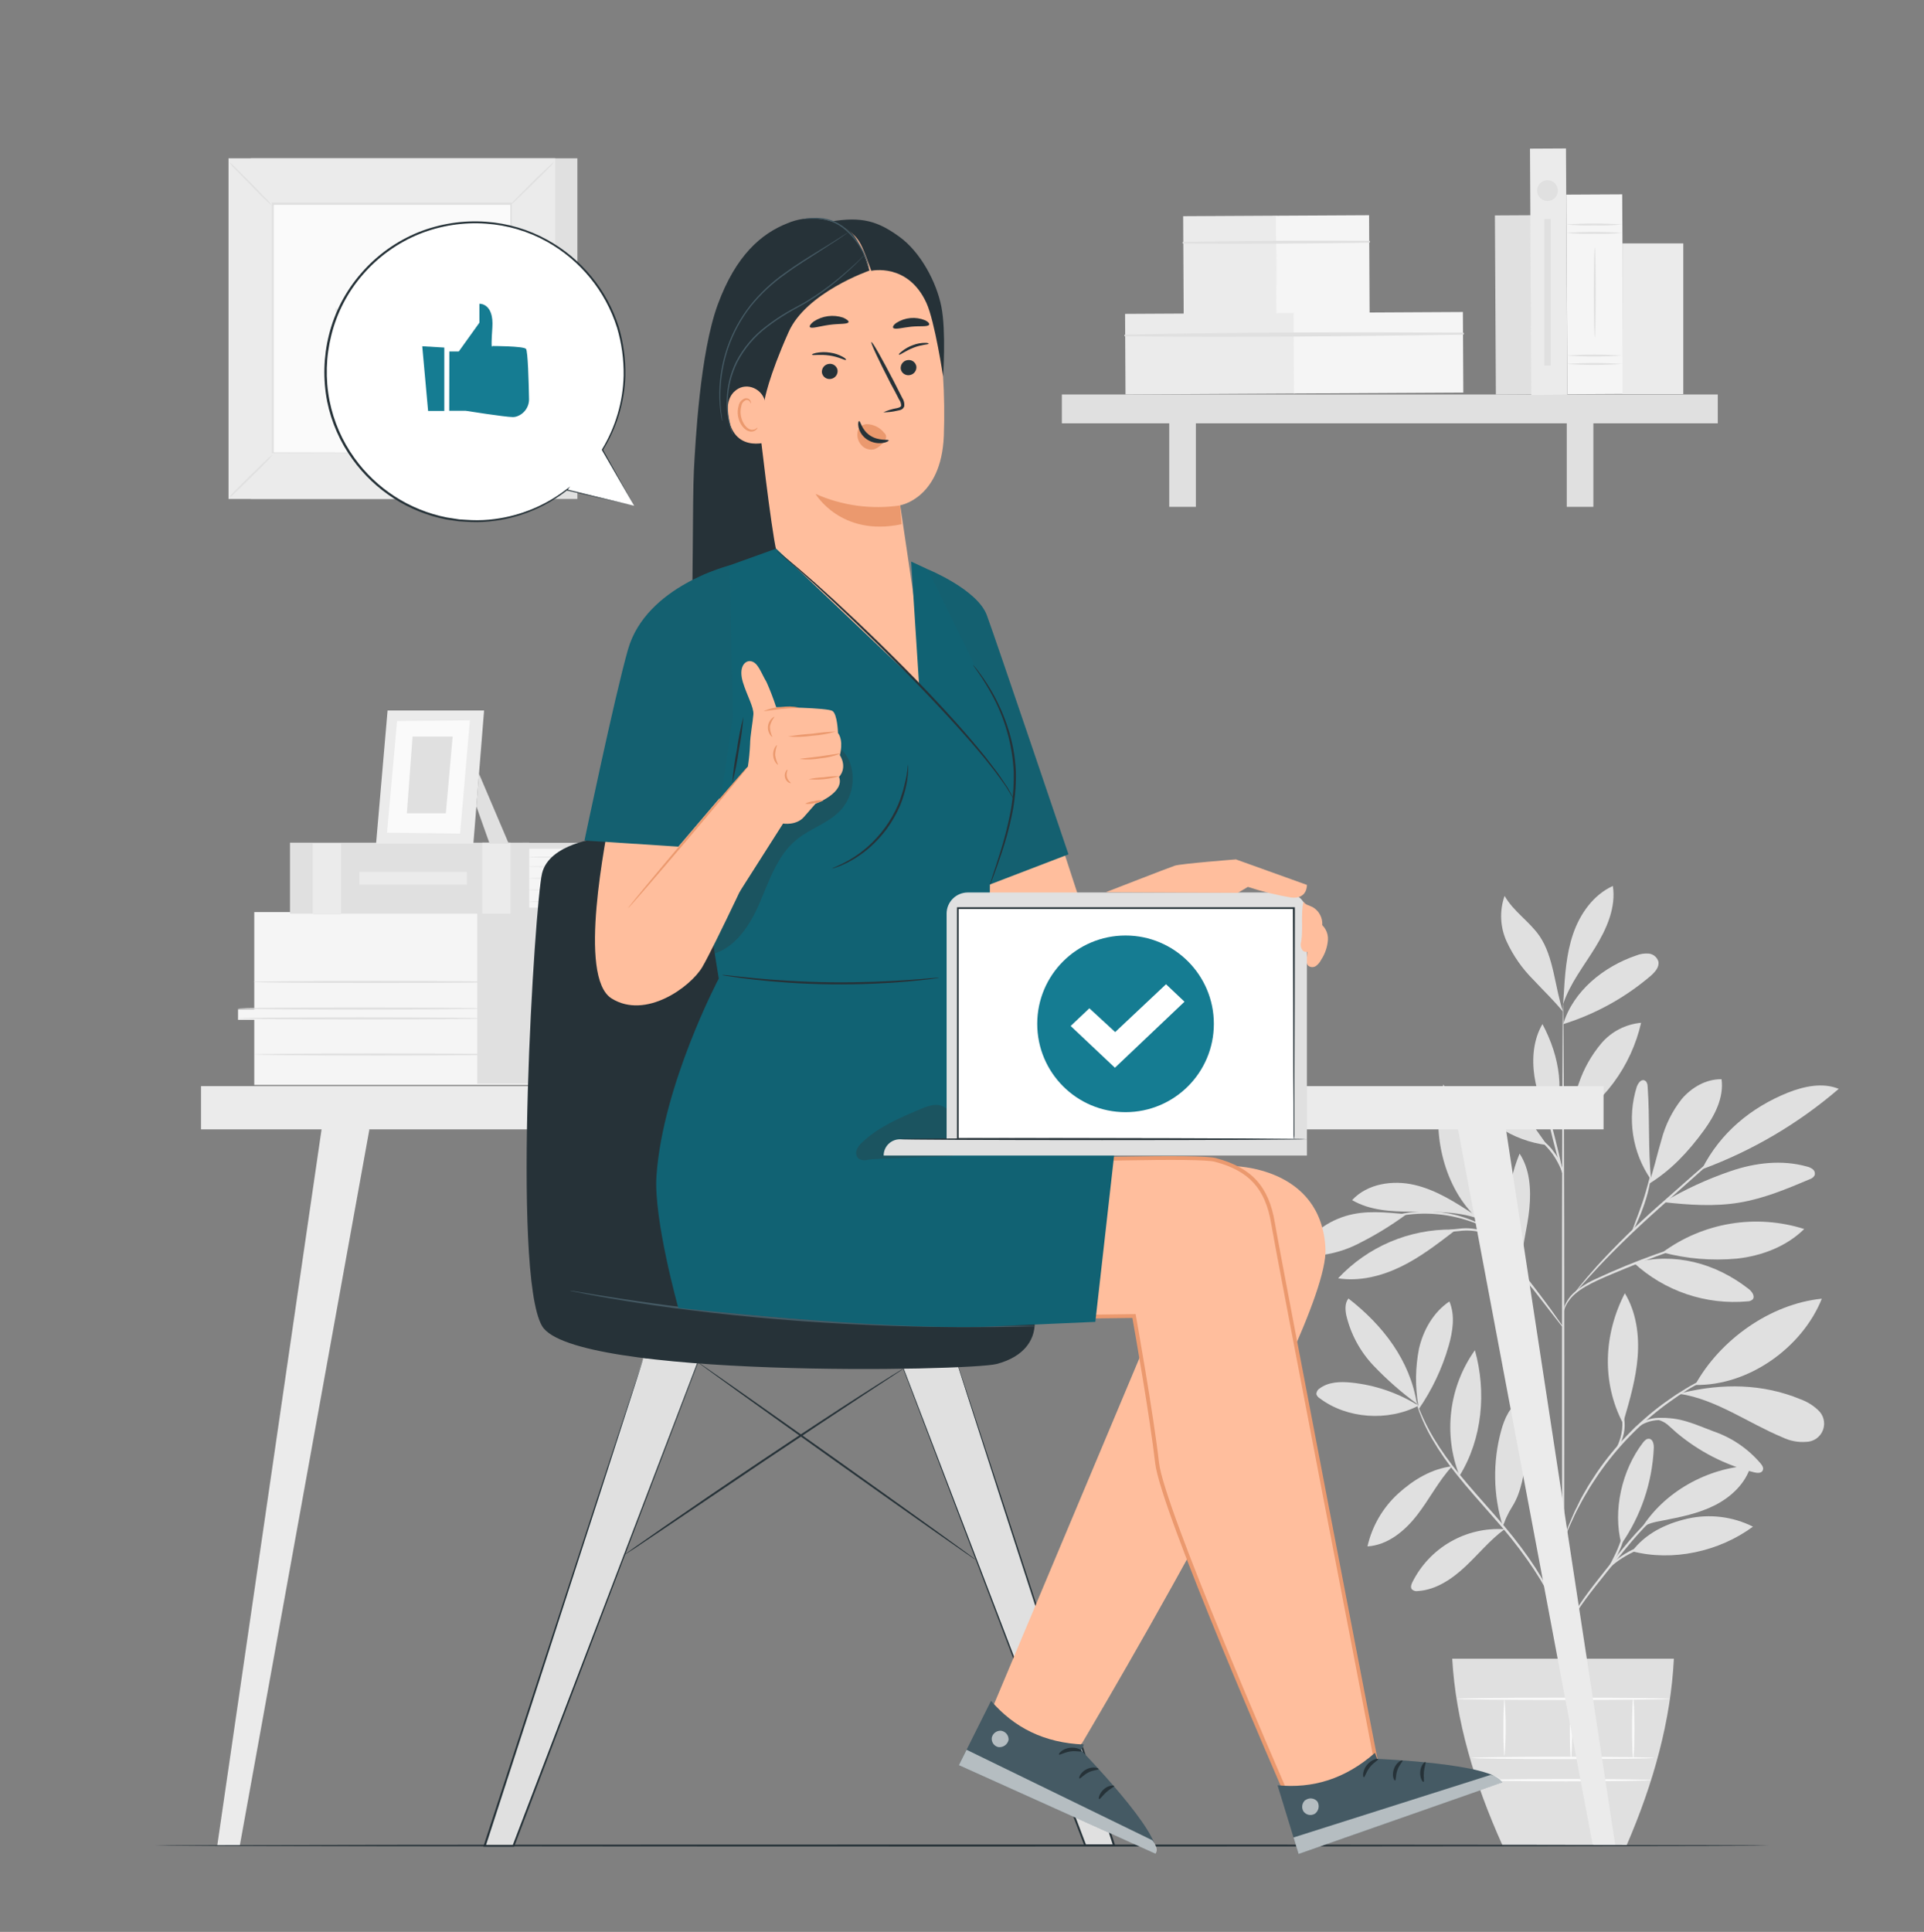 <svg width="253" height="254" viewBox="0 0 253 254" fill="none" xmlns="http://www.w3.org/2000/svg">
<rect x="0" y="0" width="253" height="254" fill="#808080" stroke="none"/>
<path d="M75.925 20.815H32.96V65.602H75.925V20.815Z" fill="#E0E0E0"/>
<path d="M73.015 20.815H30.051V65.602H73.015V20.815Z" fill="#EBEBEB"/>
<path d="M67.243 26.837H35.83V59.58H67.243V26.837Z" fill="#FAFAFA"/>
<path d="M35.83 59.798C35.598 60.128 35.336 60.435 35.045 60.714C34.539 61.22 33.831 61.953 33.021 62.738C32.212 63.522 31.503 64.215 30.997 64.706C30.724 64.99 30.424 65.248 30.102 65.475C30.324 65.144 30.58 64.837 30.866 64.559C31.372 64.053 32.08 63.315 32.89 62.535C33.699 61.756 34.408 61.058 34.939 60.562C35.207 60.275 35.506 60.019 35.83 59.798Z" fill="#E0E0E0"/>
<path d="M67.242 59.702C67.563 59.934 67.861 60.197 68.132 60.486C68.638 60.992 69.372 61.7 70.156 62.51C70.941 63.32 71.629 64.028 72.125 64.534C72.41 64.806 72.668 65.106 72.894 65.43C72.57 65.202 72.272 64.941 72.003 64.65C71.497 64.144 70.763 63.436 69.979 62.626C69.195 61.817 68.507 61.108 68.011 60.602C67.723 60.33 67.466 60.028 67.242 59.702Z" fill="#E0E0E0"/>
<path d="M67.155 26.923C67.386 26.6 67.649 26.302 67.94 26.032C68.446 25.526 69.149 24.793 69.938 24.009C70.728 23.224 71.456 22.531 71.988 22.04C72.262 21.755 72.564 21.498 72.888 21.271C72.657 21.591 72.394 21.888 72.104 22.157C71.598 22.663 70.895 23.401 70.08 24.18C69.265 24.96 68.562 25.658 68.026 26.154C67.762 26.439 67.471 26.697 67.155 26.923Z" fill="#E0E0E0"/>
<path d="M35.743 27.004C35.422 26.771 35.124 26.509 34.853 26.22C34.347 25.713 33.608 25.005 32.829 24.195C32.05 23.386 31.351 22.677 30.855 22.172C30.57 21.9 30.314 21.6 30.091 21.276C30.411 21.506 30.708 21.767 30.977 22.055C31.483 22.561 32.222 23.27 33.001 24.079C33.78 24.889 34.478 25.597 34.974 26.103C35.262 26.375 35.519 26.677 35.743 27.004Z" fill="#E0E0E0"/>
<path d="M67.157 59.58C67.157 59.58 67.157 59.525 67.157 59.423C67.157 59.322 67.157 59.16 67.157 58.968C67.157 58.558 67.157 57.956 67.157 57.202C67.157 55.654 67.157 53.397 67.157 50.528C67.157 44.795 67.126 36.623 67.101 26.837L67.207 26.938H35.881L35.997 26.822C35.997 38.839 35.997 50.098 35.997 59.565L35.896 59.464L58.585 59.514L64.951 59.545H66.636H64.976H58.626L35.856 59.595H35.754V59.494C35.754 50.012 35.754 38.748 35.754 26.751V26.629H35.876H67.202H67.303V26.736C67.303 36.547 67.263 44.744 67.253 50.518C67.253 53.377 67.253 55.623 67.222 57.166C67.222 57.925 67.222 58.513 67.222 58.912C67.222 59.105 67.222 59.251 67.222 59.358C67.222 59.464 67.157 59.58 67.157 59.58Z" fill="#E0E0E0"/>
<path d="M44.118 40.514C44.118 40.514 43.445 48.61 52.214 48.61C52.224 44.294 48.657 40.879 44.118 40.514Z" fill="#EBEBEB"/>
<path d="M60.183 40.519C60.183 40.519 52.087 39.846 52.087 48.615C56.404 48.63 59.819 45.058 60.183 40.519Z" fill="#EBEBEB"/>
<path d="M51.834 36.081C51.834 36.081 45.211 42.027 52.199 48.62C55.447 45.179 55.154 39.78 51.834 36.081Z" fill="#E0E0E0"/>
<path d="M186.541 184.816C183.868 183.144 180.848 182.106 177.712 181.78C176.27 181.633 174.676 181.673 173.532 182.549C173.4 182.627 173.29 182.739 173.215 182.873C173.139 183.007 173.1 183.159 173.102 183.313C173.174 183.525 173.319 183.704 173.512 183.819C177.105 186.556 182.539 186.905 186.541 184.805" fill="#E0E0E0"/>
<path d="M186.314 184.562C184.269 183.062 182.36 181.384 180.611 179.548C178.855 177.698 177.62 175.416 177.033 172.934C176.882 172.18 176.836 171.32 177.317 170.723C181.871 174.265 185.413 178.865 186.314 184.562Z" fill="#E0E0E0"/>
<path d="M186.497 184.779C186.074 182.298 186.109 179.76 186.598 177.291C187.17 174.847 188.5 172.509 190.59 171.112C191.374 172.949 191.035 175.064 190.484 176.982C189.627 179.955 188.29 182.768 186.527 185.311" fill="#E0E0E0"/>
<path d="M190.949 192.78C188.247 193.109 185.889 194.536 183.865 196.362C181.837 198.212 180.425 200.638 179.817 203.315C182.473 203.153 184.725 201.291 186.354 199.186C187.984 197.081 189.122 194.784 190.908 192.82" fill="#E0E0E0"/>
<path d="M191.921 194.039C190.856 191.335 190.484 188.409 190.838 185.525C191.191 182.64 192.259 179.89 193.945 177.523C195.488 183.003 194.921 189.197 191.921 194.039Z" fill="#E0E0E0"/>
<path d="M197.805 201.053C195.332 200.899 192.869 201.476 190.722 202.712C188.575 203.948 186.84 205.789 185.732 208.005C185.58 208.304 185.449 208.683 185.651 208.951C185.755 209.052 185.883 209.126 186.022 209.167C186.161 209.208 186.308 209.213 186.451 209.184C188.829 209.032 190.939 207.6 192.679 205.971C194.42 204.342 195.938 202.454 197.861 201.048" fill="#E0E0E0"/>
<path d="M197.618 200.673C196.351 196.591 196.274 192.233 197.395 188.109C197.836 186.49 198.579 184.79 200.077 184.031C200.137 183.991 200.204 183.963 200.274 183.951C200.345 183.939 200.418 183.942 200.487 183.96C200.607 184.023 200.7 184.13 200.745 184.258C201.246 185.39 201.464 186.627 201.378 187.861C201.288 189.091 201.098 190.311 200.811 191.509C200.34 193.741 200.092 196.139 198.868 198.062C198.577 198.524 198.317 199.004 198.089 199.499C197.856 200.005 197.856 200.162 197.643 200.552" fill="#E0E0E0"/>
<path d="M213.203 202.996C212.05 198.599 213.274 193.276 216.042 189.673C216.249 189.41 216.518 189.126 216.851 189.167C217.357 189.213 217.494 189.896 217.469 190.407C217.261 194.924 215.783 199.292 213.203 203.006" fill="#E0E0E0"/>
<path d="M214.61 203.952C219.948 205.344 226.071 203.993 230.508 200.719C227.848 199.386 224.809 199.014 221.906 199.666C219.032 200.324 216.406 201.609 214.615 203.952" fill="#E0E0E0"/>
<path d="M215.794 201.027C218.784 196.155 224.512 192.977 230.225 192.688C229.567 195.011 227.655 196.812 225.504 197.905C223.354 198.998 220.95 199.469 218.577 199.929C217.656 200.106 216.391 200.304 215.794 201.027Z" fill="#E0E0E0"/>
<path d="M213.501 186.839C214.311 184.066 215.126 181.273 215.348 178.389C215.571 175.505 215.156 172.504 213.663 170.03C210.87 175.434 210.592 181.744 213.415 187.128" fill="#E0E0E0"/>
<path d="M222.903 182.088C226.167 176.153 232.826 171.416 239.565 170.749C236.965 177.225 229.876 182.225 222.903 182.088Z" fill="#E0E0E0"/>
<path d="M220.848 183.252C225.716 183.991 229.865 187.102 234.414 188.985C235.367 189.447 236.425 189.65 237.481 189.572C237.973 189.569 238.453 189.415 238.855 189.131C239.257 188.846 239.561 188.445 239.727 187.981C239.893 187.517 239.912 187.014 239.781 186.539C239.651 186.064 239.378 185.641 238.999 185.326C238.354 184.732 237.597 184.273 236.772 183.975C231.813 181.911 226.5 181.86 221.278 183.11" fill="#E0E0E0"/>
<path d="M218.03 186.667C219.133 186.981 219.508 187.553 220.383 188.297C223.36 190.826 226.88 192.634 230.67 193.579C231.065 193.675 231.576 193.716 231.773 193.362C231.971 193.007 231.728 192.673 231.505 192.4C229.853 190.461 227.708 189.003 225.296 188.18C222.918 187.3 220.864 186.232 218.03 186.46" fill="#E0E0E0"/>
<path d="M214.847 166.038C216.845 167.876 219.206 169.276 221.778 170.148C224.349 171.019 227.075 171.343 229.779 171.098C230.027 171.103 230.269 171.016 230.457 170.855C230.832 170.445 230.381 169.812 229.951 169.473C225.559 166.053 220.246 164.631 214.852 166.017" fill="#E0E0E0"/>
<path d="M218.616 164.661C221.259 162.716 224.325 161.423 227.563 160.888C230.801 160.353 234.119 160.592 237.247 161.585C234.9 163.897 231.646 165.127 228.367 165.481C225.094 165.781 221.794 165.503 218.616 164.661Z" fill="#E0E0E0"/>
<path d="M217.12 155.184C216.69 150.802 216.968 147.346 216.664 142.943C216.664 142.589 216.568 142.169 216.239 142.043C215.779 141.866 215.399 142.427 215.227 142.893C214.589 144.933 214.426 147.093 214.749 149.206C215.073 151.32 215.875 153.331 217.094 155.087" fill="#E0E0E0"/>
<path d="M216.805 155.664C219.776 153.828 222.002 151.434 224.061 148.616C225.493 146.652 226.703 144.305 226.379 141.896C224.355 141.856 222.452 142.964 221.142 144.497C219.893 146.084 218.985 147.912 218.475 149.866C217.893 151.793 217.489 153.772 216.805 155.664Z" fill="#E0E0E0"/>
<path d="M223.935 153.686C230.466 151.267 236.513 147.701 241.791 143.156C239.661 142.296 237.237 142.812 235.087 143.662C230.214 145.631 226.232 148.95 223.844 153.626" fill="#E0E0E0"/>
<path d="M218.809 158.063C222.108 158.422 225.458 158.66 228.726 158.113C231.995 157.567 234.981 156.302 237.981 155.037C238.249 154.955 238.475 154.774 238.614 154.531C238.66 154.392 238.663 154.242 238.623 154.101C238.582 153.96 238.499 153.835 238.386 153.742C238.156 153.558 237.885 153.431 237.597 153.372C234.333 152.456 230.806 152.866 227.593 153.969C224.532 155.008 221.587 156.365 218.809 158.017" fill="#E0E0E0"/>
<path d="M199.986 166.19C197.739 161.636 197.886 156.353 199.824 151.672C201.195 153.757 201.342 156.409 201.109 158.893C200.877 161.377 200.097 163.923 200.057 166.417" fill="#E0E0E0"/>
<path d="M190.999 161.656C188.184 161.619 185.392 162.17 182.801 163.274C180.211 164.378 177.88 166.01 175.956 168.067C178.759 168.507 181.643 167.783 184.194 166.549C186.744 165.314 189.011 163.558 191.278 161.823" fill="#E0E0E0"/>
<path d="M184.962 159.636C182.215 159.414 179.568 159.075 176.927 159.884C174.286 160.694 171.867 162.531 170.81 165.076C173.401 165.284 176.001 164.793 178.339 163.654C180.662 162.515 182.879 161.17 184.962 159.636Z" fill="#E0E0E0"/>
<path d="M193.903 159.728C191.434 158.109 188.894 156.464 186.02 155.791C183.146 155.118 179.806 155.614 177.797 157.785C180.13 159.151 182.954 159.303 185.656 159.303C188.358 159.303 191.667 159.267 194.212 160.168" fill="#E0E0E0"/>
<path d="M193.919 159.859C189.694 155.71 188.095 148.257 189.796 142.589C193.13 147.694 194.587 153.799 193.919 159.859Z" fill="#E0E0E0"/>
<path d="M205.537 148.105C206.336 146.253 206.893 144.31 207.611 142.422C208.262 140.509 209.262 138.733 210.561 137.185C211.884 135.63 213.765 134.656 215.799 134.473C215.147 137.331 213.908 140.022 212.16 142.374C210.411 144.726 208.192 146.688 205.643 148.135" fill="#E0E0E0"/>
<path d="M203.437 150.554C202.116 148.743 200.593 146.279 198.807 144.922C197.021 143.566 194.688 142.747 192.507 143.268C193.638 145.248 195.214 146.937 197.111 148.202C199.008 149.467 201.174 150.272 203.437 150.554Z" fill="#E0E0E0"/>
<path d="M203.857 148.252C202.991 146.056 202.121 143.835 201.772 141.502C201.423 139.169 201.635 136.675 202.829 134.641C205.147 139.023 205.896 143.749 203.973 148.303" fill="#E0E0E0"/>
<path d="M205.557 134.645C206.872 130.299 210.849 127.096 215.145 125.629C215.679 125.412 216.257 125.326 216.83 125.376C217.116 125.409 217.385 125.525 217.605 125.709C217.826 125.893 217.987 126.138 218.07 126.413C218.227 127.152 217.615 127.814 217.058 128.305C213.698 131.172 209.793 133.329 205.577 134.645" fill="#E0E0E0"/>
<path d="M205.608 131.088C205.775 128.29 205.947 125.446 206.858 122.79C207.768 120.133 209.529 117.644 212.085 116.485C212.52 119.313 211.27 122.127 209.762 124.581C208.254 127.035 206.443 129.312 205.537 132.029" fill="#E0E0E0"/>
<path d="M205.537 133.021C204.454 129.854 204.338 125.831 202.445 123.068C201.119 121.14 198.994 119.825 197.851 117.786C197.161 119.744 197.257 121.893 198.119 123.782C198.98 125.651 200.168 127.353 201.625 128.806C203.032 130.324 204.231 131.432 205.537 133.021Z" fill="#E0E0E0"/>
<path d="M205.557 226.292C205.476 226.292 205.4 205.162 205.395 179.108C205.39 153.054 205.451 131.913 205.537 131.913C205.623 131.913 205.694 153.039 205.699 179.108C205.704 205.177 205.643 226.292 205.557 226.292Z" fill="#E0E0E0"/>
<path d="M224.021 163.001C223.766 163.126 223.5 163.226 223.227 163.3L221.041 164.039C219.199 164.666 216.664 165.557 213.916 166.7C211.169 167.844 208.628 168.815 207.166 170.08C206.584 170.569 206.12 171.183 205.81 171.877C205.603 172.383 205.567 172.676 205.537 172.671C205.525 172.597 205.525 172.522 205.537 172.448C205.57 172.238 205.622 172.032 205.694 171.831C205.969 171.094 206.423 170.437 207.014 169.918C207.897 169.173 208.884 168.561 209.944 168.102C211.113 167.555 212.413 166.984 213.79 166.417C216.547 165.289 219.103 164.393 220.965 163.831C221.896 163.543 222.655 163.325 223.186 163.184C223.458 163.096 223.738 163.035 224.021 163.001Z" fill="#E0E0E0"/>
<path d="M230.073 148.136C230.073 148.136 230.007 148.227 229.851 148.374L229.172 149.011L226.642 151.308L218.218 158.812C214.929 161.737 212.09 164.535 210.122 166.64C209.135 167.693 208.356 168.563 207.824 169.17C207.581 169.454 207.379 169.676 207.212 169.868C207.045 170.061 206.994 170.111 206.984 170.101C207.037 170.006 207.098 169.917 207.167 169.833C207.293 169.661 207.48 169.408 207.733 169.094C208.239 168.462 208.993 167.576 209.96 166.493C212.502 163.716 215.191 161.076 218.015 158.585C221.314 155.66 224.32 153.019 226.501 151.146L229.097 148.92L229.81 148.328C229.89 148.254 229.978 148.19 230.073 148.136Z" fill="#E0E0E0"/>
<path d="M214.671 161.787C214.585 161.747 215.268 160.163 215.956 158.154C216.644 156.145 216.968 154.455 217.059 154.47C217.15 154.485 216.943 156.221 216.244 158.255C215.953 159.116 215.615 159.961 215.232 160.785C215.094 161.144 214.905 161.482 214.671 161.787Z" fill="#E0E0E0"/>
<path d="M205.577 174.564C205.388 174.387 205.218 174.19 205.071 173.977L203.77 172.312C202.683 170.9 201.175 168.957 199.485 166.827C197.795 164.697 196.241 162.779 195.118 161.408L193.797 159.773C193.624 159.581 193.471 159.371 193.342 159.146C193.542 159.311 193.725 159.496 193.888 159.698C194.227 160.062 194.708 160.603 195.29 161.276C196.459 162.627 198.043 164.515 199.733 166.65C201.423 168.785 202.91 170.749 203.958 172.191C204.464 172.914 204.894 173.501 205.177 173.916C205.329 174.12 205.463 174.337 205.577 174.564Z" fill="#E0E0E0"/>
<path d="M201.529 169.377C201.479 169.433 200.401 168.148 199.834 166.205C199.515 165.169 199.385 164.084 199.45 163.002H199.581C199.526 163.245 199.48 163.376 199.455 163.371C199.429 163.366 199.429 163.229 199.455 162.981H199.591C199.655 164.036 199.836 165.08 200.133 166.093C200.674 167.986 201.61 169.327 201.529 169.377Z" fill="#E0E0E0"/>
<path d="M196.327 162.805C195.963 162.526 195.566 162.295 195.143 162.116C194.078 161.798 192.957 161.708 191.854 161.853C190.738 161.939 189.631 162.119 188.545 162.39C188.1 162.532 187.645 162.64 187.184 162.713C187.59 162.473 188.03 162.294 188.489 162.182C189.576 161.844 190.699 161.632 191.834 161.55C192.977 161.398 194.14 161.523 195.224 161.914C195.685 162.072 196.076 162.387 196.327 162.805Z" fill="#E0E0E0"/>
<path d="M195.063 161.211C195.063 161.256 194.375 160.932 193.251 160.548C190.312 159.541 187.165 159.302 184.108 159.854C182.939 160.062 182.231 160.279 182.215 160.229C182.363 160.136 182.526 160.067 182.696 160.026C183.145 159.869 183.603 159.741 184.067 159.642C187.154 158.964 190.373 159.208 193.322 160.345C193.765 160.515 194.198 160.711 194.617 160.932C194.916 161.094 195.073 161.19 195.063 161.211Z" fill="#E0E0E0"/>
<path d="M205.537 154.471C205.456 154.471 204.864 152.447 204.217 149.876C203.569 147.306 203.104 145.226 203.205 145.206C203.306 145.185 203.878 147.23 204.525 149.8C205.173 152.371 205.618 154.45 205.537 154.471Z" fill="#E0E0E0"/>
<path d="M205.623 154.471C205.532 154.501 205.147 153.125 204.156 151.718C203.534 150.887 202.808 150.138 201.995 149.492C202.303 149.569 202.589 149.716 202.83 149.922C203.442 150.37 203.975 150.92 204.404 151.546C205.058 152.398 205.479 153.406 205.623 154.471Z" fill="#E0E0E0"/>
<path d="M205.557 215.044C205.526 215.044 205.461 214.538 205.223 213.637C204.874 212.374 204.401 211.148 203.811 209.979C202.354 206.998 199.697 203.213 196.322 199.429C194.647 197.516 193.028 195.715 191.652 193.989C190.416 192.469 189.298 190.857 188.307 189.167C187.645 188.026 187.081 186.831 186.622 185.595C186.465 185.149 186.354 184.81 186.288 184.583C186.245 184.451 186.217 184.315 186.207 184.178C186.238 184.178 186.389 184.684 186.739 185.524C187.238 186.736 187.827 187.91 188.499 189.035C189.508 190.699 190.636 192.287 191.874 193.787C193.256 195.492 194.88 197.288 196.555 199.201C199.94 203.001 202.592 206.826 204.013 209.862C204.59 211.052 205.037 212.301 205.344 213.586C205.428 213.935 205.491 214.288 205.531 214.644C205.555 214.776 205.564 214.91 205.557 215.044Z" fill="#E0E0E0"/>
<path d="M222.245 196.185C221.963 196.371 221.671 196.54 221.369 196.691C220.578 197.142 219.82 197.649 219.102 198.209C218.039 199.035 217.043 199.944 216.122 200.926C215.075 202.029 213.997 203.315 212.899 204.686C210.703 207.444 208.648 209.882 207.419 211.831C206.791 212.797 206.336 213.612 206.037 214.183C205.9 214.489 205.739 214.783 205.557 215.064C205.571 214.978 205.598 214.894 205.638 214.816C205.703 214.659 205.794 214.421 205.931 214.133C206.317 213.302 206.751 212.494 207.231 211.714C208.431 209.721 210.47 207.246 212.661 204.494C213.764 203.117 214.852 201.832 215.92 200.729C216.856 199.749 217.871 198.849 218.956 198.037C219.693 197.492 220.477 197.013 221.298 196.605C221.587 196.458 221.804 196.367 221.981 196.301C222.06 196.245 222.15 196.205 222.245 196.185Z" fill="#E0E0E0"/>
<path d="M222.569 202.297C221.961 202.434 221.344 202.523 220.722 202.566C219.238 202.719 217.772 203.007 216.34 203.426C214.925 203.888 213.598 204.584 212.414 205.485C211.508 206.189 211.083 206.765 211.042 206.73C211.106 206.572 211.198 206.428 211.315 206.305C211.603 205.937 211.925 205.599 212.277 205.293C213.447 204.318 214.794 203.578 216.244 203.112C217.695 202.682 219.191 202.417 220.702 202.323C221.322 202.257 221.947 202.248 222.569 202.297Z" fill="#E0E0E0"/>
<path d="M211.578 206.062C211.482 206.006 212.317 204.731 212.959 203.026C213.602 201.321 213.708 199.788 213.819 199.803C213.867 200.139 213.857 200.482 213.789 200.815C213.697 201.612 213.515 202.396 213.248 203.153C212.968 203.903 212.608 204.62 212.175 205.293C212.019 205.58 211.818 205.84 211.578 206.062Z" fill="#E0E0E0"/>
<path d="M227.649 179.771C227.555 179.832 227.455 179.884 227.351 179.927L226.481 180.322C226.101 180.484 225.641 180.691 225.119 180.965C224.598 181.238 223.991 181.511 223.353 181.896L222.341 182.467C221.992 182.67 221.643 182.908 221.279 183.135C220.535 183.591 219.791 184.147 218.997 184.709C215.593 187.251 212.623 190.326 210.203 193.817C209.666 194.632 209.135 195.396 208.71 196.155C208.492 196.529 208.265 196.883 208.077 197.238L207.536 198.25C207.177 198.897 206.924 199.515 206.671 200.046C206.418 200.577 206.22 201.058 206.074 201.432L205.709 202.313C205.672 202.419 205.623 202.521 205.562 202.616C205.578 202.505 205.607 202.397 205.649 202.293C205.735 202.055 205.836 201.756 205.962 201.387C206.122 200.909 206.307 200.44 206.514 199.98C206.752 199.439 206.994 198.811 207.344 198.153L207.85 197.111C208.032 196.752 208.254 196.393 208.472 196.008C208.887 195.239 209.413 194.49 209.95 193.645C212.36 190.11 215.354 187.012 218.805 184.481C219.614 183.915 220.368 183.363 221.122 182.918C221.496 182.69 221.846 182.457 222.2 182.26L223.212 181.698C223.854 181.329 224.477 181.061 225.008 180.808C225.459 180.583 225.922 180.382 226.395 180.206L227.29 179.867C227.405 179.817 227.526 179.785 227.649 179.771Z" fill="#E0E0E0"/>
<path d="M214.442 188.615C214.566 188.19 214.819 187.813 215.165 187.538C215.978 186.828 217.016 186.43 218.095 186.414C219.151 186.407 220.197 186.612 221.172 187.016C221.585 187.147 221.976 187.336 222.335 187.578C221.92 187.496 221.513 187.374 221.121 187.214C220.155 186.883 219.142 186.712 218.121 186.708C217.109 186.729 216.13 187.073 215.327 187.689C215.011 187.977 214.715 188.286 214.442 188.615Z" fill="#E0E0E0"/>
<path d="M212.469 190.654C212.383 190.609 213.127 189.516 213.299 187.952C213.471 186.389 213.021 185.154 213.112 185.129C213.203 185.104 213.314 185.402 213.456 185.918C213.816 187.279 213.648 188.725 212.985 189.966C212.727 190.432 212.52 190.675 212.469 190.654Z" fill="#E0E0E0"/>
<path d="M190.964 218.08C191.42 226.176 193.854 234.368 197.598 242.671H213.871C217.443 234.423 219.705 226.226 220.11 218.08H190.964Z" fill="#E0E0E0"/>
<path d="M217.473 231.12C217.473 231.206 212.114 231.276 205.501 231.276C198.888 231.276 193.534 231.206 193.534 231.12C193.534 231.034 198.893 230.968 205.501 230.968C212.109 230.968 217.473 231.039 217.473 231.12Z" fill="#FAFAFA"/>
<path d="M217.109 234.044C217.109 234.13 212.084 234.201 205.891 234.201C199.698 234.201 194.668 234.13 194.668 234.044C194.668 233.958 199.693 233.892 205.891 233.892C212.09 233.892 217.109 233.963 217.109 234.044Z" fill="#FAFAFA"/>
<path d="M197.846 223.357C198.048 225.853 198.048 228.361 197.846 230.856C197.76 230.856 197.694 229.176 197.694 227.107C197.694 225.037 197.775 223.357 197.846 223.357Z" fill="#FAFAFA"/>
<path d="M206.579 223.357C206.665 223.357 206.731 225.093 206.731 227.238C206.731 229.384 206.665 231.119 206.579 231.119C206.493 231.119 206.427 229.384 206.427 227.238C206.427 225.093 206.493 223.357 206.579 223.357Z" fill="#FAFAFA"/>
<path d="M214.766 223.292C214.852 223.292 214.918 225.063 214.918 227.248C214.918 229.434 214.852 231.21 214.766 231.21C214.68 231.21 214.615 229.439 214.615 227.248C214.615 225.057 214.68 223.292 214.766 223.292Z" fill="#FAFAFA"/>
<path d="M219.604 223.357C219.604 223.443 213.319 223.509 205.567 223.509C197.815 223.509 191.531 223.443 191.531 223.357C191.531 223.271 197.81 223.206 205.567 223.206C213.324 223.206 219.604 223.271 219.604 223.357Z" fill="#FAFAFA"/>
<path d="M210.86 142.802H26.433V148.485H210.86V142.802Z" fill="#EBEBEB"/>
<path d="M42.387 147.786L28.568 242.646H31.534L48.576 148.484L42.387 147.786Z" fill="#EBEBEB"/>
<path d="M197.835 147.184L212.413 242.646H209.453L191.642 148.054L197.835 147.184Z" fill="#EBEBEB"/>
<path d="M33.436 119.916V132.707H31.301V134.084H33.436V142.645H73.37V134.853H70.415V133.152H73.37V130.622H74.685V129.469H73.117V119.916H33.436Z" fill="#F5F5F5"/>
<path d="M62.758 119.936V142.499H73.359V134.711H70.404V133.158L73.359 133.209V130.663H74.7L74.675 129.348L73.116 129.312V119.901L62.758 119.936Z" fill="#E0E0E0"/>
<path d="M63.513 133.897C63.513 133.978 56.292 134.038 47.382 134.038C38.471 134.038 31.245 133.978 31.245 133.897C31.245 133.816 38.471 133.755 47.382 133.755C56.292 133.755 63.513 133.821 63.513 133.897Z" fill="#E0E0E0"/>
<path d="M63.513 132.596C63.513 132.677 56.292 132.738 47.382 132.738C38.471 132.738 31.245 132.677 31.245 132.596C31.245 132.515 38.471 132.455 47.382 132.455C56.292 132.455 63.513 132.52 63.513 132.596Z" fill="#E0E0E0"/>
<path d="M65.587 129.1C65.587 129.181 58.362 129.241 49.456 129.241C40.551 129.241 33.32 129.181 33.32 129.1C33.32 129.019 40.54 128.958 49.456 128.958C58.372 128.958 65.587 129.024 65.587 129.1Z" fill="#E0E0E0"/>
<path d="M65.779 138.637C65.779 138.718 58.559 138.784 49.648 138.784C40.737 138.784 33.512 138.718 33.512 138.637C33.512 138.556 40.732 138.496 49.648 138.496C58.564 138.496 65.779 138.551 65.779 138.637Z" fill="#E0E0E0"/>
<path d="M76.32 111.334H69.357V119.612H76.32V111.334Z" fill="#F5F5F5"/>
<path d="M69.595 110.792H38.132V120.128H69.595V110.792Z" fill="#E0E0E0"/>
<path d="M76.527 111.582H68.75V110.808H76.527C76.632 110.808 76.732 110.849 76.806 110.923C76.88 110.997 76.922 111.098 76.922 111.202C76.918 111.304 76.875 111.401 76.801 111.472C76.728 111.542 76.629 111.582 76.527 111.582Z" fill="#E0E0E0"/>
<path d="M76.527 120.133H68.75V119.344H76.527C76.632 119.344 76.732 119.385 76.806 119.459C76.88 119.533 76.922 119.634 76.922 119.738C76.922 119.843 76.88 119.943 76.806 120.018C76.732 120.092 76.632 120.133 76.527 120.133Z" fill="#E0E0E0"/>
<path d="M67.126 110.792H63.407V120.128H67.126V110.792Z" fill="#EBEBEB"/>
<path d="M44.846 110.899H41.127V120.235H44.846V110.899Z" fill="#EBEBEB"/>
<path d="M76.32 112.705C76.32 112.705 74.802 112.745 72.955 112.745C71.109 112.745 69.585 112.745 69.585 112.705C69.585 112.664 71.103 112.659 72.955 112.659C74.807 112.659 76.32 112.679 76.32 112.705Z" fill="#E0E0E0"/>
<path d="M76.32 113.945C76.32 113.945 74.802 113.986 72.955 113.986C71.109 113.986 69.585 113.986 69.585 113.945C69.585 113.905 71.103 113.905 72.955 113.905C74.807 113.905 76.32 113.92 76.32 113.945Z" fill="#E0E0E0"/>
<path d="M76.32 115.473C76.32 115.473 74.802 115.514 72.955 115.514C71.109 115.514 69.585 115.514 69.585 115.473C69.585 115.433 71.103 115.433 72.955 115.433C74.807 115.433 76.32 115.448 76.32 115.473Z" fill="#E0E0E0"/>
<path d="M76.32 117.001C76.32 117.001 74.802 117.041 72.955 117.041C71.109 117.041 69.585 117.041 69.585 117.001C69.585 116.96 71.103 116.96 72.955 116.96C74.807 116.96 76.32 116.976 76.32 117.001Z" fill="#E0E0E0"/>
<path d="M76.32 118.529C76.32 118.529 74.802 118.57 72.955 118.57C71.109 118.57 69.585 118.57 69.585 118.529C69.585 118.489 71.103 118.489 72.955 118.489C74.807 118.489 76.32 118.504 76.32 118.529Z" fill="#E0E0E0"/>
<path d="M61.403 114.633H47.25V116.313H61.403V114.633Z" fill="#EBEBEB"/>
<path d="M62.987 101.73L66.904 110.929H64.384L62.643 106.016L62.987 101.73Z" fill="#E0E0E0"/>
<path d="M50.965 93.411L49.452 110.929H62.248L63.655 93.411H50.965Z" fill="#EBEBEB"/>
<path d="M52.214 94.798L50.888 109.472L60.497 109.598L61.792 94.712L52.214 94.798Z" fill="#FAFAFA"/>
<path d="M54.253 96.832L53.499 106.927H58.625L59.526 96.832H54.253Z" fill="#E0E0E0"/>
<path d="M201.307 28.297L196.576 28.323L196.703 51.867L201.434 51.841L201.307 28.297Z" fill="#E0E0E0"/>
<path d="M167.836 28.357L155.581 28.423L155.651 41.422L167.907 41.356L167.836 28.357Z" fill="#EBEBEB"/>
<path d="M180.031 28.296L167.776 28.362L167.846 41.361L180.101 41.295L180.031 28.296Z" fill="#F5F5F5"/>
<path d="M155.6 32.023C163.741 32.094 171.908 32.023 180.05 31.912C180.079 31.906 180.106 31.89 180.126 31.867C180.145 31.843 180.155 31.814 180.155 31.783C180.155 31.753 180.145 31.723 180.126 31.7C180.106 31.676 180.079 31.66 180.05 31.654C171.91 31.607 163.761 31.656 155.605 31.801C155.575 31.801 155.547 31.813 155.526 31.834C155.505 31.854 155.493 31.883 155.493 31.912C155.493 31.942 155.505 31.97 155.526 31.991C155.547 32.012 155.575 32.023 155.605 32.023H155.6Z" fill="#E0E0E0"/>
<path d="M170.208 41.146L147.944 41.267L148.001 51.857L170.265 51.737L170.208 41.146Z" fill="#EBEBEB"/>
<path d="M192.365 41.021L170.101 41.142L170.159 51.732L192.422 51.612L192.365 41.021Z" fill="#F5F5F5"/>
<path d="M147.954 44.218C162.744 44.386 177.585 44.218 192.376 44.001C192.41 44.001 192.444 43.987 192.469 43.962C192.493 43.938 192.507 43.904 192.507 43.869C192.507 43.834 192.493 43.801 192.469 43.776C192.444 43.752 192.41 43.738 192.376 43.738C177.585 43.662 162.739 43.667 147.954 43.996C147.924 43.996 147.896 44.008 147.875 44.029C147.854 44.049 147.843 44.078 147.843 44.107C147.843 44.137 147.854 44.165 147.875 44.186C147.896 44.207 147.924 44.218 147.954 44.218Z" fill="#E0E0E0"/>
<path d="M225.884 51.864H139.631V55.659H225.884V51.864Z" fill="#E0E0E0"/>
<path d="M157.254 53.69H153.752V66.639H157.254V53.69Z" fill="#E0E0E0"/>
<path d="M209.524 53.69H206.023V66.639H209.524V53.69Z" fill="#E0E0E0"/>
<path d="M205.92 19.519L201.189 19.544L201.364 51.928L206.095 51.902L205.92 19.519Z" fill="#EBEBEB"/>
<path d="M213.315 25.551L205.963 25.59L206.105 51.831L213.457 51.791L213.315 25.551Z" fill="#F5F5F5"/>
<path d="M213.269 30.612C212.047 30.739 210.818 30.781 209.591 30.738C208.365 30.781 207.137 30.739 205.917 30.612C208.365 30.443 210.821 30.443 213.269 30.612Z" fill="#E0E0E0"/>
<path d="M213.269 29.509C212.047 29.636 210.818 29.678 209.591 29.635C208.365 29.678 207.137 29.636 205.917 29.509C208.365 29.34 210.821 29.34 213.269 29.509Z" fill="#E0E0E0"/>
<path d="M213.269 47.851C210.821 48.02 208.365 48.02 205.917 47.851C208.365 47.682 210.821 47.682 213.269 47.851Z" fill="#E0E0E0"/>
<path d="M213.269 46.748C210.821 46.917 208.365 46.917 205.917 46.748C208.365 46.579 210.821 46.579 213.269 46.748Z" fill="#E0E0E0"/>
<path d="M209.711 44.345C209.641 44.345 209.58 41.698 209.58 38.43C209.58 35.161 209.641 32.52 209.711 32.52C209.782 32.52 209.838 35.166 209.838 38.43C209.838 41.693 209.777 44.345 209.711 44.345Z" fill="#E0E0E0"/>
<path d="M221.349 32.003H213.344V51.813H221.349V32.003Z" fill="#EBEBEB"/>
<path d="M204.849 25.056C204.85 25.325 204.771 25.589 204.622 25.813C204.473 26.038 204.261 26.213 204.012 26.317C203.764 26.421 203.49 26.448 203.226 26.396C202.961 26.345 202.718 26.215 202.527 26.025C202.337 25.835 202.206 25.592 202.153 25.328C202.101 25.064 202.127 24.79 202.23 24.541C202.333 24.292 202.507 24.079 202.731 23.93C202.955 23.78 203.219 23.7 203.488 23.7C203.848 23.7 204.194 23.842 204.449 24.097C204.704 24.351 204.848 24.696 204.849 25.056Z" fill="#E0E0E0"/>
<path d="M203.908 28.8H203.068V48.064H203.908V28.8Z" fill="#E0E0E0"/>
<path d="M232.684 242.646C232.684 242.717 185.12 242.778 126.505 242.778C67.89 242.778 20.316 242.717 20.316 242.646C20.316 242.575 67.85 242.515 126.505 242.515C185.161 242.515 232.684 242.57 232.684 242.646Z" fill="#263238"/>
<path d="M125.635 178.546L146.498 242.646H142.698L118.258 178.546H125.635Z" fill="#E0E0E0"/>
<path d="M125.635 178.546H125.129H123.712L118.238 178.577L118.288 178.501C122.478 189.415 131.51 213.02 141.974 240.344C142.257 241.093 142.541 241.862 142.824 242.575L142.703 242.494H146.498L146.371 242.666C140.547 224.698 135.35 208.684 131.611 197.157C129.749 191.383 128.251 186.738 127.219 183.525C126.713 181.921 126.308 180.676 126.035 179.826L125.731 178.86C125.666 178.642 125.635 178.526 125.635 178.526C125.635 178.526 125.676 178.627 125.747 178.84L126.065 179.786C126.344 180.631 126.753 181.86 127.28 183.449C128.332 186.652 129.85 191.282 131.743 197.03C135.512 208.572 140.749 224.602 146.619 242.57L146.675 242.742H142.627L142.591 242.656C142.313 241.918 142.025 241.174 141.741 240.425C131.343 213.06 122.361 189.43 118.217 178.531V178.455H118.298L123.804 178.485H125.205C125.489 178.536 125.635 178.546 125.635 178.546Z" fill="#263238"/>
<path d="M84.579 178.546L63.716 242.646H67.511L91.956 178.546H84.579Z" fill="#E0E0E0"/>
<path d="M84.579 178.546C84.579 178.546 84.735 178.546 85.049 178.546H86.451L91.956 178.516H92.037L92.007 178.592C87.868 189.491 78.886 213.121 68.488 240.485L67.633 242.717L67.602 242.803H63.554L63.61 242.631L78.491 197.091L82.954 183.51C83.46 181.921 83.89 180.691 84.169 179.846L84.487 178.9C84.558 178.688 84.599 178.586 84.599 178.586C84.599 178.586 84.568 178.703 84.503 178.92L84.199 179.887C83.926 180.737 83.526 181.982 83.015 183.586C81.978 186.799 80.485 191.444 78.623 197.217C74.879 208.744 69.687 224.759 63.863 242.727L63.736 242.555H67.531L67.41 242.636L68.26 240.404C78.724 213.08 87.756 189.455 91.921 178.566L91.976 178.642L86.496 178.612H85.085L84.579 178.546Z" fill="#263238"/>
<path d="M118.794 179.953C118.68 180.05 118.558 180.138 118.43 180.216L117.357 180.924L113.406 183.515C110.071 185.711 105.471 188.757 100.416 192.147L87.473 200.876L83.546 203.512L82.479 204.19C82.358 204.28 82.23 204.358 82.094 204.423C82.206 204.323 82.324 204.232 82.448 204.15L83.491 203.406L87.372 200.704C90.656 198.437 95.215 195.325 100.275 191.935C105.335 188.545 109.944 185.519 113.309 183.363C114.989 182.29 116.345 181.425 117.307 180.833L118.405 180.165C118.529 180.085 118.659 180.014 118.794 179.953Z" fill="#263238"/>
<path d="M78.769 110.211C78.769 110.211 72.232 110.884 71.281 114.82C70.329 118.757 67.233 167.444 71.281 174.341C75.329 181.238 127.447 180.277 131.065 179.33C134.683 178.384 136.388 176.036 136.018 173.167C135.649 170.298 100.158 166.741 100.158 166.741L102.324 115.929C102.324 115.929 89.562 109.502 78.769 110.211Z" fill="#263238"/>
<path d="M136.048 174.397H135.892H135.426L133.64 174.442C132.086 174.483 129.84 174.503 127.062 174.498C121.496 174.498 113.83 174.306 105.375 173.699C101.15 173.39 97.127 173 93.479 172.585C89.83 172.17 86.551 171.715 83.809 171.285C82.433 171.083 81.198 170.865 80.11 170.683C79.022 170.501 78.086 170.334 77.322 170.177L75.566 169.838L75.111 169.747L74.959 169.706C75.011 169.699 75.064 169.699 75.116 169.706L75.576 169.772L77.342 170.06C78.106 170.192 79.042 170.349 80.135 170.511C81.228 170.673 82.463 170.885 83.834 171.072C86.582 171.482 89.861 171.902 93.504 172.317C97.147 172.732 101.17 173.102 105.395 173.41C113.845 174.017 121.511 174.225 127.062 174.286C129.835 174.316 132.081 174.321 133.64 174.316H135.897L136.048 174.397Z" fill="#455A64"/>
<path d="M128.399 205.142C128.358 205.202 120.1 199.398 109.96 192.188C99.82 184.977 91.628 179.072 91.668 179.032C91.709 178.991 99.966 184.775 110.112 191.991C120.257 199.206 128.439 205.081 128.399 205.142Z" fill="#263238"/>
<path d="M83.389 66.498L79.214 59.146C81.793 54.959 82.712 49.96 81.791 45.131C80.871 40.301 78.177 35.991 74.24 33.046C70.302 30.102 65.406 28.737 60.513 29.22C55.62 29.702 51.085 31.997 47.799 35.654C44.512 39.311 42.712 44.064 42.753 48.981C42.794 53.897 44.672 58.62 48.018 62.222C51.364 65.824 55.937 68.044 60.837 68.446C65.737 68.847 70.61 67.402 74.498 64.393L83.389 66.498Z" fill="white"/>
<path d="M83.389 66.498L74.474 64.474H74.352L74.428 64.373L74.539 64.484C71.799 66.625 68.539 68.001 65.092 68.471C64.06 68.618 63.017 68.672 61.975 68.633C61.439 68.603 60.893 68.588 60.341 68.542L58.676 68.294C53.715 67.321 49.312 64.495 46.36 60.39C44.721 58.127 43.584 55.539 43.026 52.8C42.459 49.896 42.538 46.902 43.258 44.031C44.004 41.035 45.452 38.26 47.484 35.935C49.546 33.549 52.148 31.689 55.074 30.511C57.88 29.403 60.899 28.939 63.908 29.155C66.75 29.351 69.514 30.17 72.004 31.553C76.48 34.029 79.834 38.128 81.375 43.004C81.983 45.086 82.271 47.247 82.231 49.415C82.123 52.873 81.106 56.242 79.281 59.181V59.1L83.389 66.493C83.116 66.027 81.831 63.806 79.149 59.176V59.141V59.1C80.935 56.175 81.921 52.831 82.008 49.405C82.041 47.265 81.748 45.132 81.138 43.08C79.614 38.259 76.303 34.205 71.883 31.751C69.426 30.391 66.7 29.59 63.898 29.403C60.935 29.192 57.962 29.651 55.2 30.744C52.321 31.906 49.761 33.737 47.731 36.087C45.73 38.377 44.304 41.111 43.572 44.062C42.858 46.886 42.777 49.834 43.334 52.694C43.875 55.403 44.99 57.965 46.603 60.208C49.508 64.267 53.851 67.066 58.747 68.036L60.392 68.289C60.938 68.335 61.474 68.35 62.006 68.385C63.035 68.427 64.066 68.377 65.087 68.238C68.502 67.788 71.737 66.446 74.469 64.347L74.975 63.968L74.595 64.474L74.549 64.352L83.389 66.498Z" fill="#263238"/>
<path d="M59.086 46.207H60.331L63.043 42.422V39.938C63.043 39.938 64.966 39.822 64.743 43.07C64.52 46.319 64.743 45.494 64.743 45.494C64.743 45.494 68.826 45.494 69.165 45.868C69.413 46.121 69.525 50.179 69.565 52.376C69.594 52.906 69.443 53.431 69.137 53.866C68.832 54.301 68.389 54.621 67.88 54.774C67.737 54.814 67.589 54.834 67.44 54.835C66.428 54.835 61.221 54.005 61.221 54.005H59.071L59.086 46.207Z" fill="#157C92"/>
<path d="M55.524 45.524L56.294 54.03H58.424V45.696L55.524 45.524Z" fill="#157C92"/>
<path d="M162.108 153.312C162.108 153.312 173.817 153.312 174.297 164.222C174.778 175.131 140.213 232.684 140.213 232.684L129.269 227.487L152.737 171.64L101.813 166.63L103.255 153.819L162.108 153.312Z" fill="#FFBE9D"/>
<path d="M142.525 229.364L142.186 230.138C142.186 230.138 152.913 241.169 151.951 243.709L126.09 232.071L130.315 223.621C133.356 227.137 137.293 229.151 142.525 229.364Z" fill="#455A64"/>
<g opacity="0.6">
<path d="M131.697 227.557C131.414 227.522 131.128 227.591 130.893 227.753C130.658 227.914 130.49 228.156 130.422 228.433C130.375 228.714 130.438 229.003 130.598 229.24C130.758 229.476 131.003 229.642 131.282 229.703C131.582 229.74 131.884 229.664 132.132 229.492C132.379 229.319 132.554 229.061 132.623 228.767C132.643 228.469 132.545 228.174 132.352 227.947C132.158 227.719 131.883 227.576 131.586 227.547" fill="white"/>
</g>
<g opacity="0.6">
<path d="M126.09 232.076L127.102 230.052L151.516 241.948C151.516 241.948 152.442 242.96 151.946 243.719L126.09 232.076Z" fill="white"/>
</g>
<path d="M142.242 230.249C142.182 230.371 141.524 230.148 140.724 230.275C139.925 230.401 139.348 230.781 139.252 230.68C139.156 230.578 139.677 229.931 140.654 229.794C141.63 229.657 142.323 230.143 142.242 230.249Z" fill="#263238"/>
<path d="M144.454 232.592C144.428 232.724 143.781 232.693 143.113 233.038C142.445 233.382 142.065 233.888 141.944 233.827C141.822 233.766 142.06 233.012 142.9 232.602C143.74 232.193 144.504 232.471 144.454 232.592Z" fill="#263238"/>
<path d="M144.534 236.529C144.408 236.529 144.534 235.795 145.146 235.248C145.759 234.702 146.497 234.697 146.502 234.823C146.507 234.95 145.996 235.157 145.49 235.613C144.984 236.068 144.666 236.574 144.534 236.529Z" fill="#263238"/>
<path d="M139.954 112.179L142.034 118.54L130.695 119.425L129.374 116.02L139.954 112.179Z" fill="#FFBE9D"/>
<path d="M172.151 120.523C172.369 120.959 172.936 121.029 173.371 121.257C173.776 121.489 174.108 121.83 174.329 122.242C174.55 122.653 174.651 123.119 174.621 123.585C174.548 124.517 174.24 125.415 173.725 126.196C173.567 126.513 173.336 126.788 173.052 127C172.908 127.1 172.737 127.154 172.561 127.154C172.386 127.154 172.215 127.1 172.07 127C171.736 126.722 171.777 126.206 171.848 125.776C172.116 124.162 171.767 122.122 172.146 120.529" fill="#FFBE9D"/>
<path d="M96.738 40.773C96.642 40.063 96.815 39.343 97.223 38.755C97.632 38.167 98.246 37.753 98.944 37.595L111.462 29.63C116.234 28.558 122.245 36.527 123.1 41.334C123.965 46.618 124.304 51.974 124.112 57.324C123.768 65.551 118.374 66.432 118.374 66.432L122.422 93.791L102.916 81.764L96.738 40.773Z" fill="#FFBE9D"/>
<path d="M120.499 48.16C120.532 48.429 120.46 48.701 120.296 48.917C120.133 49.133 119.891 49.277 119.623 49.319C119.36 49.367 119.088 49.31 118.866 49.158C118.645 49.006 118.494 48.773 118.444 48.509C118.411 48.24 118.484 47.969 118.647 47.752C118.811 47.536 119.052 47.392 119.32 47.35C119.584 47.302 119.856 47.359 120.077 47.511C120.298 47.663 120.45 47.896 120.499 48.16Z" fill="#263238"/>
<path d="M122.108 45.205C122.007 45.316 121.177 45.301 120.129 45.711C119.082 46.121 118.389 46.667 118.257 46.637C118.126 46.607 118.257 46.46 118.576 46.207C119.015 45.848 119.514 45.567 120.048 45.377C120.559 45.181 121.101 45.079 121.647 45.078C122.012 45.068 122.158 45.154 122.108 45.205Z" fill="#263238"/>
<path d="M110.137 48.661C110.169 48.931 110.095 49.203 109.931 49.419C109.766 49.635 109.525 49.779 109.256 49.82C108.993 49.867 108.722 49.809 108.502 49.657C108.283 49.506 108.131 49.273 108.082 49.011C108.048 48.741 108.12 48.469 108.283 48.252C108.447 48.036 108.689 47.892 108.958 47.852C109.221 47.803 109.494 47.861 109.715 48.013C109.936 48.164 110.087 48.398 110.137 48.661Z" fill="#263238"/>
<path d="M111.224 47.325C111.072 47.386 110.293 46.92 109.083 46.743C107.874 46.566 106.928 46.743 106.811 46.662C106.695 46.581 106.928 46.495 107.317 46.399C107.924 46.279 108.548 46.267 109.159 46.364C109.751 46.445 110.323 46.637 110.844 46.93C111.203 47.138 111.32 47.3 111.224 47.325Z" fill="#263238"/>
<path d="M116.162 54.207C116.727 53.951 117.322 53.769 117.933 53.665C118.211 53.605 118.475 53.519 118.5 53.316C118.491 53.02 118.39 52.733 118.211 52.496C117.874 51.822 117.51 51.132 117.118 50.427C115.6 47.477 114.447 45.038 114.588 44.977C114.73 44.916 116.046 47.259 117.574 50.209L118.631 52.294C118.851 52.617 118.95 53.008 118.91 53.397C118.88 53.502 118.826 53.599 118.754 53.681C118.681 53.762 118.591 53.826 118.49 53.868C118.337 53.928 118.177 53.968 118.014 53.989C117.408 54.139 116.786 54.212 116.162 54.207Z" fill="#263238"/>
<path d="M118.369 66.452C114.589 67.011 110.729 66.484 107.237 64.934C107.237 64.934 110.561 70.621 118.556 68.921L118.369 66.452Z" fill="#EB996E"/>
<path d="M116.289 56.934C116.017 56.58 115.669 56.291 115.271 56.089C114.872 55.886 114.433 55.776 113.987 55.766C113.729 55.771 113.478 55.855 113.268 56.006C113.059 56.157 112.9 56.367 112.813 56.611C112.725 56.925 112.715 57.255 112.783 57.574C112.851 57.893 112.995 58.191 113.202 58.442C113.406 58.708 113.684 58.909 114 59.02C114.317 59.13 114.658 59.146 114.984 59.065C115.511 58.847 115.961 58.475 116.274 57.997C116.387 57.875 116.469 57.728 116.512 57.567C116.53 57.466 116.526 57.361 116.5 57.262C116.474 57.162 116.426 57.069 116.36 56.99" fill="#EB996E"/>
<path d="M112.97 55.361C113.152 55.325 113.294 56.535 114.427 57.273C115.561 58.012 116.836 57.729 116.866 57.896C116.866 57.972 116.608 58.164 116.061 58.245C115.355 58.337 114.638 58.178 114.037 57.794C113.461 57.424 113.05 56.843 112.894 56.175C112.788 55.654 112.889 55.361 112.97 55.361Z" fill="#263238"/>
<path d="M111.579 42.351C111.472 42.655 110.349 42.528 109.049 42.711C107.748 42.893 106.676 43.262 106.493 42.994C106.412 42.862 106.595 42.574 106.999 42.27C107.565 41.897 108.209 41.657 108.882 41.569C109.554 41.481 110.238 41.548 110.88 41.764C111.376 41.992 111.624 42.205 111.579 42.351Z" fill="#263238"/>
<path d="M122.168 42.711C121.951 42.989 120.969 42.837 119.82 42.954C118.672 43.07 117.721 43.364 117.468 43.121C117.351 43.004 117.468 42.731 117.877 42.448C118.434 42.091 119.07 41.874 119.729 41.816C120.388 41.758 121.051 41.86 121.662 42.114C122.097 42.331 122.259 42.574 122.168 42.711Z" fill="#263238"/>
<path d="M91.248 61.802C91.45 58.133 92.037 46.389 94.405 39.983C96.773 33.577 100.108 30.708 103.538 29.357C104.834 28.803 106.251 28.594 107.651 28.748C109.052 28.902 110.389 29.415 111.533 30.238C113.294 31.482 114.316 35.581 114.316 35.581C114.316 35.581 105.992 38.455 103.69 43.677C101.024 49.648 100.548 52.552 100.548 52.552L99.829 55.735C99.829 55.735 101.393 69.569 102.096 72.433L90.812 83.342C91.182 79.74 91.045 65.465 91.248 61.802Z" fill="#263238"/>
<path d="M114.563 35.601C114.563 35.601 119.385 34.513 121.819 39.821C122.922 42.225 124.015 49.501 124.015 49.501C124.015 49.501 124.425 43.556 123.787 40.322C123.15 37.089 121.05 33.142 118.287 31.143C115.524 29.145 113.43 28.391 109.108 29.15C110.41 29.475 111.591 30.165 112.514 31.138C113.167 31.902 113.49 32.581 114.563 35.601Z" fill="#263238"/>
<path d="M100.638 52.947C100.345 51.166 98.26 50.194 96.813 51.272C96.019 51.859 95.482 52.922 95.776 54.814C96.565 59.874 101.458 58.022 101.443 57.88C101.428 57.739 100.982 55.027 100.638 52.947Z" fill="#FFBE9D"/>
<path d="M99.606 56.206C99.606 56.206 99.531 56.282 99.394 56.373C99.197 56.493 98.962 56.534 98.736 56.489C98.174 56.378 97.597 55.599 97.431 54.698C97.35 54.268 97.367 53.825 97.481 53.403C97.502 53.237 97.563 53.08 97.659 52.944C97.755 52.808 97.884 52.698 98.033 52.623C98.13 52.583 98.238 52.576 98.34 52.606C98.441 52.635 98.529 52.699 98.589 52.785C98.68 52.917 98.66 53.018 98.691 53.023C98.721 53.028 98.787 52.922 98.691 52.719C98.643 52.599 98.556 52.499 98.443 52.436C98.287 52.354 98.105 52.336 97.937 52.386C97.736 52.459 97.557 52.583 97.417 52.745C97.277 52.907 97.181 53.102 97.137 53.312C96.992 53.78 96.964 54.277 97.056 54.759C97.243 55.771 97.911 56.641 98.675 56.737C98.816 56.755 98.959 56.741 99.094 56.697C99.229 56.652 99.352 56.578 99.455 56.479C99.617 56.327 99.627 56.211 99.606 56.206Z" fill="#EB996E"/>
<path d="M105.526 28.801C105.526 28.841 106.224 28.74 107.337 28.76C107.989 28.773 108.634 28.887 109.25 29.099C109.998 29.376 110.686 29.795 111.274 30.334C112.363 31.307 113.212 32.52 113.753 33.876C114.168 34.888 114.259 35.606 114.32 35.596C114.313 35.434 114.289 35.273 114.249 35.115C113.846 33.22 112.846 31.503 111.395 30.217C110.789 29.655 110.074 29.221 109.296 28.942C108.663 28.731 107.999 28.626 107.332 28.634C106.886 28.634 106.439 28.662 105.996 28.72C105.838 28.734 105.68 28.761 105.526 28.801Z" fill="#455A64"/>
<path d="M96.373 57.142C96.375 57.113 96.375 57.084 96.373 57.056L96.302 56.828C96.267 56.722 96.232 56.595 96.186 56.453L96.049 55.947C95.774 54.841 95.658 53.701 95.705 52.562C95.77 50.873 96.185 49.215 96.925 47.695C97.87 45.854 99.22 44.251 100.872 43.004C101.719 42.35 102.607 41.748 103.528 41.203C104.419 40.666 105.314 40.221 106.144 39.725C107.595 38.84 108.976 37.843 110.273 36.745C111.381 35.809 112.236 35.004 112.803 34.438C113.091 34.154 113.309 33.931 113.456 33.775L113.623 33.597C113.658 33.557 113.678 33.537 113.673 33.532L113.613 33.582L113.431 33.749L112.763 34.402C112.171 34.954 111.305 35.743 110.187 36.659C108.885 37.739 107.505 38.722 106.058 39.599C105.238 40.105 104.333 40.525 103.437 41.066C102.506 41.611 101.612 42.216 100.76 42.878C99.081 44.136 97.71 45.761 96.753 47.629C96.01 49.17 95.603 50.852 95.559 52.562C95.524 53.711 95.659 54.858 95.958 55.968L96.11 56.474C96.166 56.615 96.211 56.737 96.247 56.843L96.338 57.071C96.358 57.116 96.368 57.142 96.373 57.142Z" fill="#455A64"/>
<path d="M94.981 55.361C94.981 55.361 94.981 55.33 94.981 55.28L94.951 55.037C94.951 54.824 94.87 54.531 94.829 54.111C94.71 52.971 94.692 51.823 94.774 50.68C94.897 48.987 95.237 47.318 95.786 45.711C96.471 43.749 97.47 41.912 98.746 40.272C100.059 38.651 101.592 37.22 103.3 36.021C104.818 34.888 106.336 33.997 107.545 33.198C108.754 32.398 109.761 31.786 110.434 31.321C110.773 31.098 111.026 30.911 111.198 30.784L111.396 30.643L111.462 30.587C111.462 30.587 111.431 30.587 111.386 30.627L111.178 30.754L110.394 31.26C109.716 31.7 108.714 32.322 107.474 33.081C106.235 33.84 104.757 34.751 103.199 35.885C101.487 37.085 99.954 38.521 98.645 40.15C97.344 41.806 96.326 43.667 95.634 45.656C95.079 47.278 94.739 48.965 94.622 50.675C94.552 51.823 94.591 52.975 94.738 54.116C94.789 54.521 94.86 54.829 94.895 55.042C94.895 55.138 94.93 55.219 94.946 55.28C94.961 55.34 94.976 55.361 94.981 55.361Z" fill="#455A64"/>
<path d="M121.997 74.847C121.997 74.847 128.519 77.498 129.769 80.893C131.019 84.289 140.501 112.326 140.501 112.326L129.495 116.546L124.476 93.472L121.997 74.847Z" fill="#146070"/>
<path d="M88.277 154.466C88.277 154.466 155.575 151.374 159.8 152.487C164.025 153.601 166.55 155.731 167.39 160.796C168.23 165.861 181.204 232.967 181.204 232.967L169.404 236.438C169.404 236.438 152.848 198.64 152.144 192.315C151.441 185.99 149.108 173.026 149.108 173.026C149.108 173.026 123.525 173.446 104.686 173.026C85.848 172.606 88.378 155.169 88.378 155.169L88.277 154.466Z" fill="#FFBE9D"/>
<path d="M169.257 236.741L169.171 236.539C168.493 234.99 152.595 198.634 151.896 192.34C151.249 186.536 149.21 174.984 148.906 173.279C146.376 173.319 122.407 173.673 104.692 173.279C98.837 173.147 94.43 171.371 91.581 168.006C87.27 162.911 88.039 155.776 88.135 155.174L87.978 154.228H88.262C91.014 154.101 155.656 151.146 159.866 152.259C164.592 153.509 166.844 155.973 167.643 160.765C168.473 165.765 181.305 232.263 181.457 232.936L181.497 233.159L169.257 236.741ZM149.326 172.768L149.366 172.98C149.392 173.107 151.704 186.025 152.402 192.284C153.065 198.26 168.235 233.123 169.551 236.129L180.921 232.789C180.091 228.493 167.957 165.694 167.147 160.836C166.388 156.282 164.243 153.924 159.739 152.74C155.752 151.683 93.347 154.496 88.576 154.714L88.651 155.174V155.209C88.651 155.285 87.639 162.567 91.981 167.687C94.734 170.936 99.014 172.646 104.712 172.778C123.328 173.193 148.865 172.778 149.124 172.778L149.326 172.768Z" fill="#EB996E"/>
<path d="M92.821 118.17L94.516 128.654C94.516 128.654 87.153 142.605 86.324 154.597C85.929 160.295 89.198 171.963 89.198 171.963C89.198 171.963 115.125 174.812 129.111 174.447L144.033 173.795L146.664 150.483L129.915 148.065L130.168 116.298C130.168 116.298 133.204 107.934 133.437 105.459C133.974 100.238 133.751 94.955 128.534 88.185L121.997 74.846L119.816 73.834L120.853 89.991L102.06 72.134L92.542 75.55L89.845 88.276L92.821 118.17Z" fill="#116273"/>
<g opacity="0.3">
<path d="M125.397 151.925C124.178 152.138 115.378 152.264 114.159 152.477C113.952 152.54 113.733 152.561 113.518 152.537C113.302 152.514 113.093 152.447 112.904 152.34C112.752 152.196 112.646 152.009 112.601 151.805C112.556 151.6 112.573 151.386 112.651 151.191C112.812 150.8 113.066 150.453 113.39 150.179C115.52 148.155 118.288 146.987 120.98 145.843C121.84 145.484 122.771 145.114 123.672 145.337C124.113 145.483 124.513 145.734 124.836 146.069C125.158 146.404 125.394 146.813 125.524 147.26C125.78 148.152 125.886 149.081 125.837 150.007" fill="#333333"/>
</g>
<g opacity="0.3">
<path d="M93.514 125.482C96.656 124.748 98.629 121.651 99.905 118.686C101.18 115.721 102.232 112.447 104.732 110.403C106.564 108.885 109.018 108.217 110.601 106.456C111.354 105.594 111.853 104.539 112.044 103.41C112.234 102.282 112.108 101.122 111.679 100.06C111.224 98.978 110.308 97.955 109.149 97.895C107.783 97.824 106.72 99.008 105.886 100.096C102.067 105.098 98.466 110.26 95.082 115.579C93.266 118.438 91.454 121.909 92.719 125.052" fill="#333333"/>
</g>
<path d="M93.534 77.22C93.534 77.22 88.216 78.91 86.293 82.244C84.37 85.579 81.182 101.771 80.413 106.133C79.644 110.494 75.925 128.442 80.413 131.266C84.901 134.089 90.801 129.748 92.34 127.162C93.878 124.576 100.157 111.132 100.157 111.132L94.516 106.391C94.516 106.391 95.528 93.569 95.158 90.872C94.789 88.175 93.534 77.22 93.534 77.22Z" fill="#FFBE9D"/>
<path d="M76.856 110.51L89.198 111.314L94.835 104.696L96.393 94.272L95.978 74.331C95.978 74.331 84.963 77.017 82.579 85.392C80.813 91.58 76.856 110.51 76.856 110.51Z" fill="#146070"/>
<path d="M98.695 86.925C97.987 86.829 97.081 87.664 97.683 89.677C98.189 91.358 99.141 92.992 99.07 93.928C98.999 94.864 98.635 96.812 98.635 97.824C98.591 98.814 98.495 99.8 98.346 100.779L89.947 110.899L97.218 117.315L102.971 108.278C102.971 108.278 104.707 108.567 105.714 107.413L107.232 105.677C107.232 105.677 111.128 104.235 110.334 102.135C110.334 102.135 111.487 101.037 110.44 99.276C110.44 99.276 110.986 97.445 110.192 96.367C110.192 96.367 110.121 93.913 109.468 93.478C108.816 93.042 102.065 92.972 102.065 92.972C101.698 91.85 101.274 90.747 100.795 89.667C100.057 88.448 99.682 87.056 98.695 86.925Z" fill="#FFBE9D"/>
<path d="M101.569 96.878C101.569 96.903 101.392 96.807 101.235 96.569C101.031 96.249 100.942 95.868 100.982 95.49C101.023 95.112 101.19 94.76 101.458 94.49C101.66 94.292 101.832 94.232 101.848 94.257C101.547 94.621 101.34 95.054 101.245 95.517C101.246 95.99 101.357 96.456 101.569 96.878Z" fill="#EB996E"/>
<path d="M109.909 96.185C108.891 96.482 107.844 96.667 106.787 96.737C105.738 96.889 104.676 96.925 103.619 96.843C104.659 96.662 105.708 96.538 106.761 96.474C107.804 96.317 108.855 96.221 109.909 96.185Z" fill="#EB996E"/>
<path d="M110.505 99.079C109.667 99.419 108.781 99.631 107.879 99.706C106.99 99.871 106.081 99.902 105.182 99.797C105.182 99.722 106.376 99.646 107.844 99.443C109.311 99.241 110.49 99.008 110.505 99.079Z" fill="#EB996E"/>
<path d="M110.358 102.049C109.049 102.451 107.673 102.586 106.31 102.449C106.976 102.303 107.653 102.217 108.334 102.191C109.003 102.085 109.681 102.037 110.358 102.049Z" fill="#EB996E"/>
<path d="M103.983 102.96C103.983 102.991 103.841 102.96 103.669 102.864C103.442 102.709 103.283 102.474 103.224 102.206C103.159 101.941 103.195 101.662 103.325 101.422C103.426 101.245 103.538 101.174 103.563 101.194C103.588 101.215 103.355 101.634 103.477 102.146C103.598 102.657 104.018 102.894 103.983 102.96Z" fill="#EB996E"/>
<path d="M102.323 100.551C102.323 100.577 102.156 100.491 101.999 100.273C101.798 99.986 101.682 99.647 101.665 99.296C101.645 98.945 101.722 98.595 101.888 98.284C102.025 98.052 102.156 97.951 102.182 97.971C102.027 98.389 101.941 98.83 101.929 99.276C101.993 99.719 102.126 100.149 102.323 100.551Z" fill="#EB996E"/>
<path d="M108.284 105.242C107.917 105.436 107.514 105.553 107.1 105.586C106.699 105.701 106.278 105.731 105.865 105.672C106.231 105.475 106.635 105.358 107.049 105.328C107.45 105.21 107.871 105.18 108.284 105.242Z" fill="#EB996E"/>
<path d="M105.031 93.017C105.031 93.093 104.019 93.093 102.739 93.219C101.459 93.346 100.472 93.543 100.452 93.472C101.169 93.168 101.935 92.997 102.713 92.966C103.483 92.846 104.268 92.863 105.031 93.017Z" fill="#EB996E"/>
<path d="M127.248 117.34H169.074C169.813 117.34 170.52 117.634 171.042 118.155C171.564 118.677 171.857 119.385 171.857 120.123V149.77H124.476V120.118C124.477 119.383 124.769 118.678 125.289 118.157C125.808 117.637 126.513 117.343 127.248 117.34Z" fill="#E0E0E0"/>
<path d="M171.858 151.926H116.198C116.198 151.36 116.423 150.816 116.823 150.416C117.224 150.015 117.767 149.791 118.333 149.791H171.858V151.926Z" fill="#E0E0E0"/>
<path d="M170.107 119.425H125.913V149.79H170.107V119.425Z" fill="white"/>
<path d="M170.103 149.77C170.103 149.77 170.103 149.578 170.103 149.213C170.103 148.849 170.103 148.302 170.103 147.604C170.103 146.192 170.103 144.128 170.072 141.487C170.072 136.204 170.042 128.629 170.017 119.405L170.123 119.511H125.934L126.065 119.38C126.065 130.223 126.065 140.52 126.065 149.74L125.949 149.618L157.782 149.679L166.89 149.714H169.313H169.936H170.153H169.951H169.339H166.94L157.878 149.745L125.964 149.805H125.843V149.77C125.843 140.545 125.843 130.248 125.843 119.41V119.278H125.974H170.163H170.27V119.41C170.27 128.66 170.229 136.26 170.214 141.557C170.214 144.189 170.214 146.243 170.214 147.629C170.214 148.323 170.214 148.854 170.214 149.218C170.214 149.583 170.103 149.77 170.103 149.77Z" fill="#263238"/>
<path d="M171.625 149.77C171.625 149.846 159.678 149.901 144.943 149.901C130.209 149.901 118.257 149.846 118.257 149.77C118.257 149.694 130.203 149.638 144.943 149.638C159.683 149.638 171.625 149.719 171.625 149.77Z" fill="#263238"/>
<path d="M148.005 146.223C154.419 146.223 159.618 141.024 159.618 134.61C159.618 128.197 154.419 122.998 148.005 122.998C141.592 122.998 136.393 128.197 136.393 134.61C136.393 141.024 141.592 146.223 148.005 146.223Z" fill="#157C92"/>
<path d="M140.79 134.893L143.249 132.566L146.644 135.693L153.328 129.403L155.757 131.701L146.609 140.384L140.79 134.893Z" fill="white"/>
<path d="M98.356 100.779C98.412 100.825 94.926 105.035 90.569 110.176C86.212 115.317 82.635 119.446 82.579 119.41C82.524 119.375 86.01 115.16 90.367 110.014C94.723 104.868 98.301 100.734 98.356 100.779Z" fill="#EB996E"/>
<path d="M97.755 94.257C97.641 95.725 97.44 97.185 97.153 98.629C96.953 100.088 96.666 101.535 96.293 102.96C96.406 101.49 96.607 100.029 96.895 98.583C97.097 97.126 97.384 95.681 97.755 94.257Z" fill="#263238"/>
<path d="M130.168 116.298C130.187 116.195 130.214 116.093 130.249 115.995L130.523 115.145C130.766 114.411 131.125 113.348 131.535 112.028C132.024 110.485 132.433 108.917 132.759 107.332C133.167 105.396 133.349 103.42 133.301 101.442C133.118 97.841 132.106 94.331 130.346 91.185C129.823 90.227 129.248 89.298 128.625 88.402C128.413 88.084 128.23 87.846 128.119 87.679C128.054 87.596 127.998 87.506 127.952 87.411C128.029 87.481 128.099 87.559 128.16 87.643C128.291 87.805 128.489 88.033 128.716 88.347C129.374 89.224 129.976 90.141 130.518 91.094C131.323 92.513 131.986 94.008 132.496 95.557C133.131 97.455 133.497 99.433 133.584 101.432C133.635 103.431 133.445 105.429 133.017 107.382C132.677 108.972 132.248 110.541 131.732 112.083C131.297 113.399 130.912 114.456 130.639 115.18C130.507 115.517 130.401 115.796 130.32 116.015C130.281 116.115 130.23 116.21 130.168 116.298Z" fill="#263238"/>
<path d="M119.416 100.541C119.436 100.777 119.436 101.014 119.416 101.249C119.415 101.527 119.395 101.804 119.355 102.079C119.319 102.446 119.263 102.811 119.188 103.172C119.107 103.61 118.999 104.043 118.864 104.468C118.722 104.96 118.553 105.445 118.358 105.92C117.891 106.991 117.311 108.008 116.628 108.956C115.927 109.901 115.125 110.767 114.234 111.536C113.844 111.87 113.435 112.181 113.01 112.467C112.646 112.726 112.265 112.961 111.871 113.171C111.544 113.36 111.206 113.529 110.859 113.677C110.611 113.798 110.354 113.901 110.09 113.985C109.871 114.076 109.644 114.145 109.412 114.193C109.387 114.137 110.358 113.839 111.755 113.024C112.137 112.805 112.507 112.565 112.863 112.306C113.258 112.042 113.637 111.708 114.052 111.369C115.796 109.835 117.178 107.935 118.1 105.803C118.293 105.34 118.462 104.867 118.606 104.387C118.746 103.968 118.863 103.543 118.955 103.111C119.375 101.553 119.365 100.541 119.416 100.541Z" fill="#263238"/>
<path d="M133.327 105.141C133.298 105.113 133.274 105.081 133.256 105.045L133.079 104.736C132.912 104.458 132.684 104.078 132.396 103.608C132.107 103.137 131.657 102.56 131.186 101.903C130.716 101.245 130.119 100.526 129.486 99.722C126.885 96.544 123.045 92.37 118.642 87.912C114.24 83.454 110.106 79.568 107.075 76.78L105.011 74.933C104.404 74.397 103.877 73.921 103.437 73.557L102.425 72.701L102.167 72.474C102.134 72.45 102.105 72.421 102.081 72.388C102.117 72.406 102.151 72.428 102.182 72.454C102.258 72.509 102.349 72.575 102.455 72.661L103.498 73.476L105.102 74.822C105.724 75.358 106.423 75.97 107.192 76.643C110.263 79.376 114.407 83.257 118.83 87.709C123.252 92.162 127.062 96.372 129.628 99.585C130.255 100.4 130.822 101.134 131.308 101.791L132.482 103.532C132.75 104.038 132.988 104.402 133.124 104.691L133.286 104.994C133.32 105.092 133.333 105.141 133.327 105.141Z" fill="#263238"/>
<path d="M123.5 128.549C123.407 128.581 123.31 128.6 123.211 128.604L122.386 128.721C121.668 128.817 120.621 128.928 119.35 129.045C116.765 129.277 113.177 129.464 109.23 129.419C105.284 129.373 101.681 129.085 99.11 128.792C97.82 128.645 96.778 128.503 96.074 128.387L95.25 128.255C95.153 128.245 95.058 128.222 94.966 128.189C95.064 128.177 95.162 128.177 95.26 128.189L96.09 128.275C96.808 128.361 97.856 128.473 99.126 128.594C101.701 128.842 105.279 129.1 109.246 129.146C113.213 129.191 116.78 129.029 119.366 128.847C120.656 128.756 121.703 128.675 122.402 128.609L123.231 128.544C123.321 128.536 123.411 128.538 123.5 128.549Z" fill="#263238"/>
<path d="M145.415 117.305C145.415 117.305 153.703 114.072 154.488 113.814C155.272 113.556 162.518 112.989 162.518 112.989L171.859 116.344C171.859 116.344 171.945 118.262 169.764 118.004C167.841 117.679 165.945 117.212 164.092 116.607L162.781 117.386L145.415 117.305Z" fill="#FFBE9D"/>
<path d="M171.407 118.535C171.625 118.975 172.191 119.041 172.626 119.274C173.029 119.509 173.359 119.851 173.579 120.261C173.8 120.672 173.903 121.136 173.876 121.601C173.803 122.532 173.495 123.428 172.981 124.207C172.823 124.522 172.594 124.795 172.313 125.007C172.169 125.107 171.997 125.16 171.822 125.16C171.646 125.16 171.475 125.107 171.331 125.007C171.193 124.838 171.1 124.637 171.061 124.423C171.022 124.209 171.038 123.988 171.108 123.782C171.377 122.168 171.027 120.124 171.407 118.53" fill="#FFBE9D"/>
<path d="M180.799 230.462L181.082 231.251C181.082 231.251 196.464 231.853 197.517 234.353L170.76 243.755L167.992 234.722C172.622 235.168 176.857 233.913 180.799 230.462Z" fill="#455A64"/>
<g opacity="0.6">
<path d="M171.707 236.615C171.476 236.784 171.316 237.033 171.258 237.313C171.199 237.593 171.245 237.885 171.388 238.133C171.549 238.373 171.797 238.542 172.08 238.604C172.364 238.665 172.66 238.614 172.906 238.462C173.15 238.283 173.319 238.019 173.38 237.723C173.44 237.427 173.389 237.118 173.235 236.858C173.042 236.63 172.768 236.485 172.471 236.454C172.174 236.423 171.877 236.508 171.641 236.691" fill="white"/>
</g>
<g opacity="0.6">
<path d="M170.76 243.755L170.097 241.584L195.984 233.367C195.984 233.367 197.356 233.468 197.502 234.379L170.76 243.755Z" fill="white"/>
</g>
<path d="M181.204 231.297C181.244 231.428 180.612 231.717 180.116 232.364C179.62 233.012 179.473 233.68 179.337 233.67C179.2 233.66 179.124 232.835 179.736 232.066C180.349 231.297 181.189 231.165 181.204 231.297Z" fill="#263238"/>
<path d="M184.417 231.469C184.493 231.585 184.002 232.005 183.754 232.714C183.506 233.422 183.582 234.055 183.451 234.095C183.319 234.136 182.975 233.422 183.304 232.547C183.633 231.671 184.371 231.347 184.417 231.469Z" fill="#263238"/>
<path d="M187.19 234.272C187.084 234.342 186.684 233.766 186.755 232.921C186.826 232.076 187.352 231.59 187.443 231.676C187.534 231.762 187.297 232.283 187.236 232.966C187.175 233.649 187.317 234.211 187.19 234.272Z" fill="#263238"/>
</svg>
